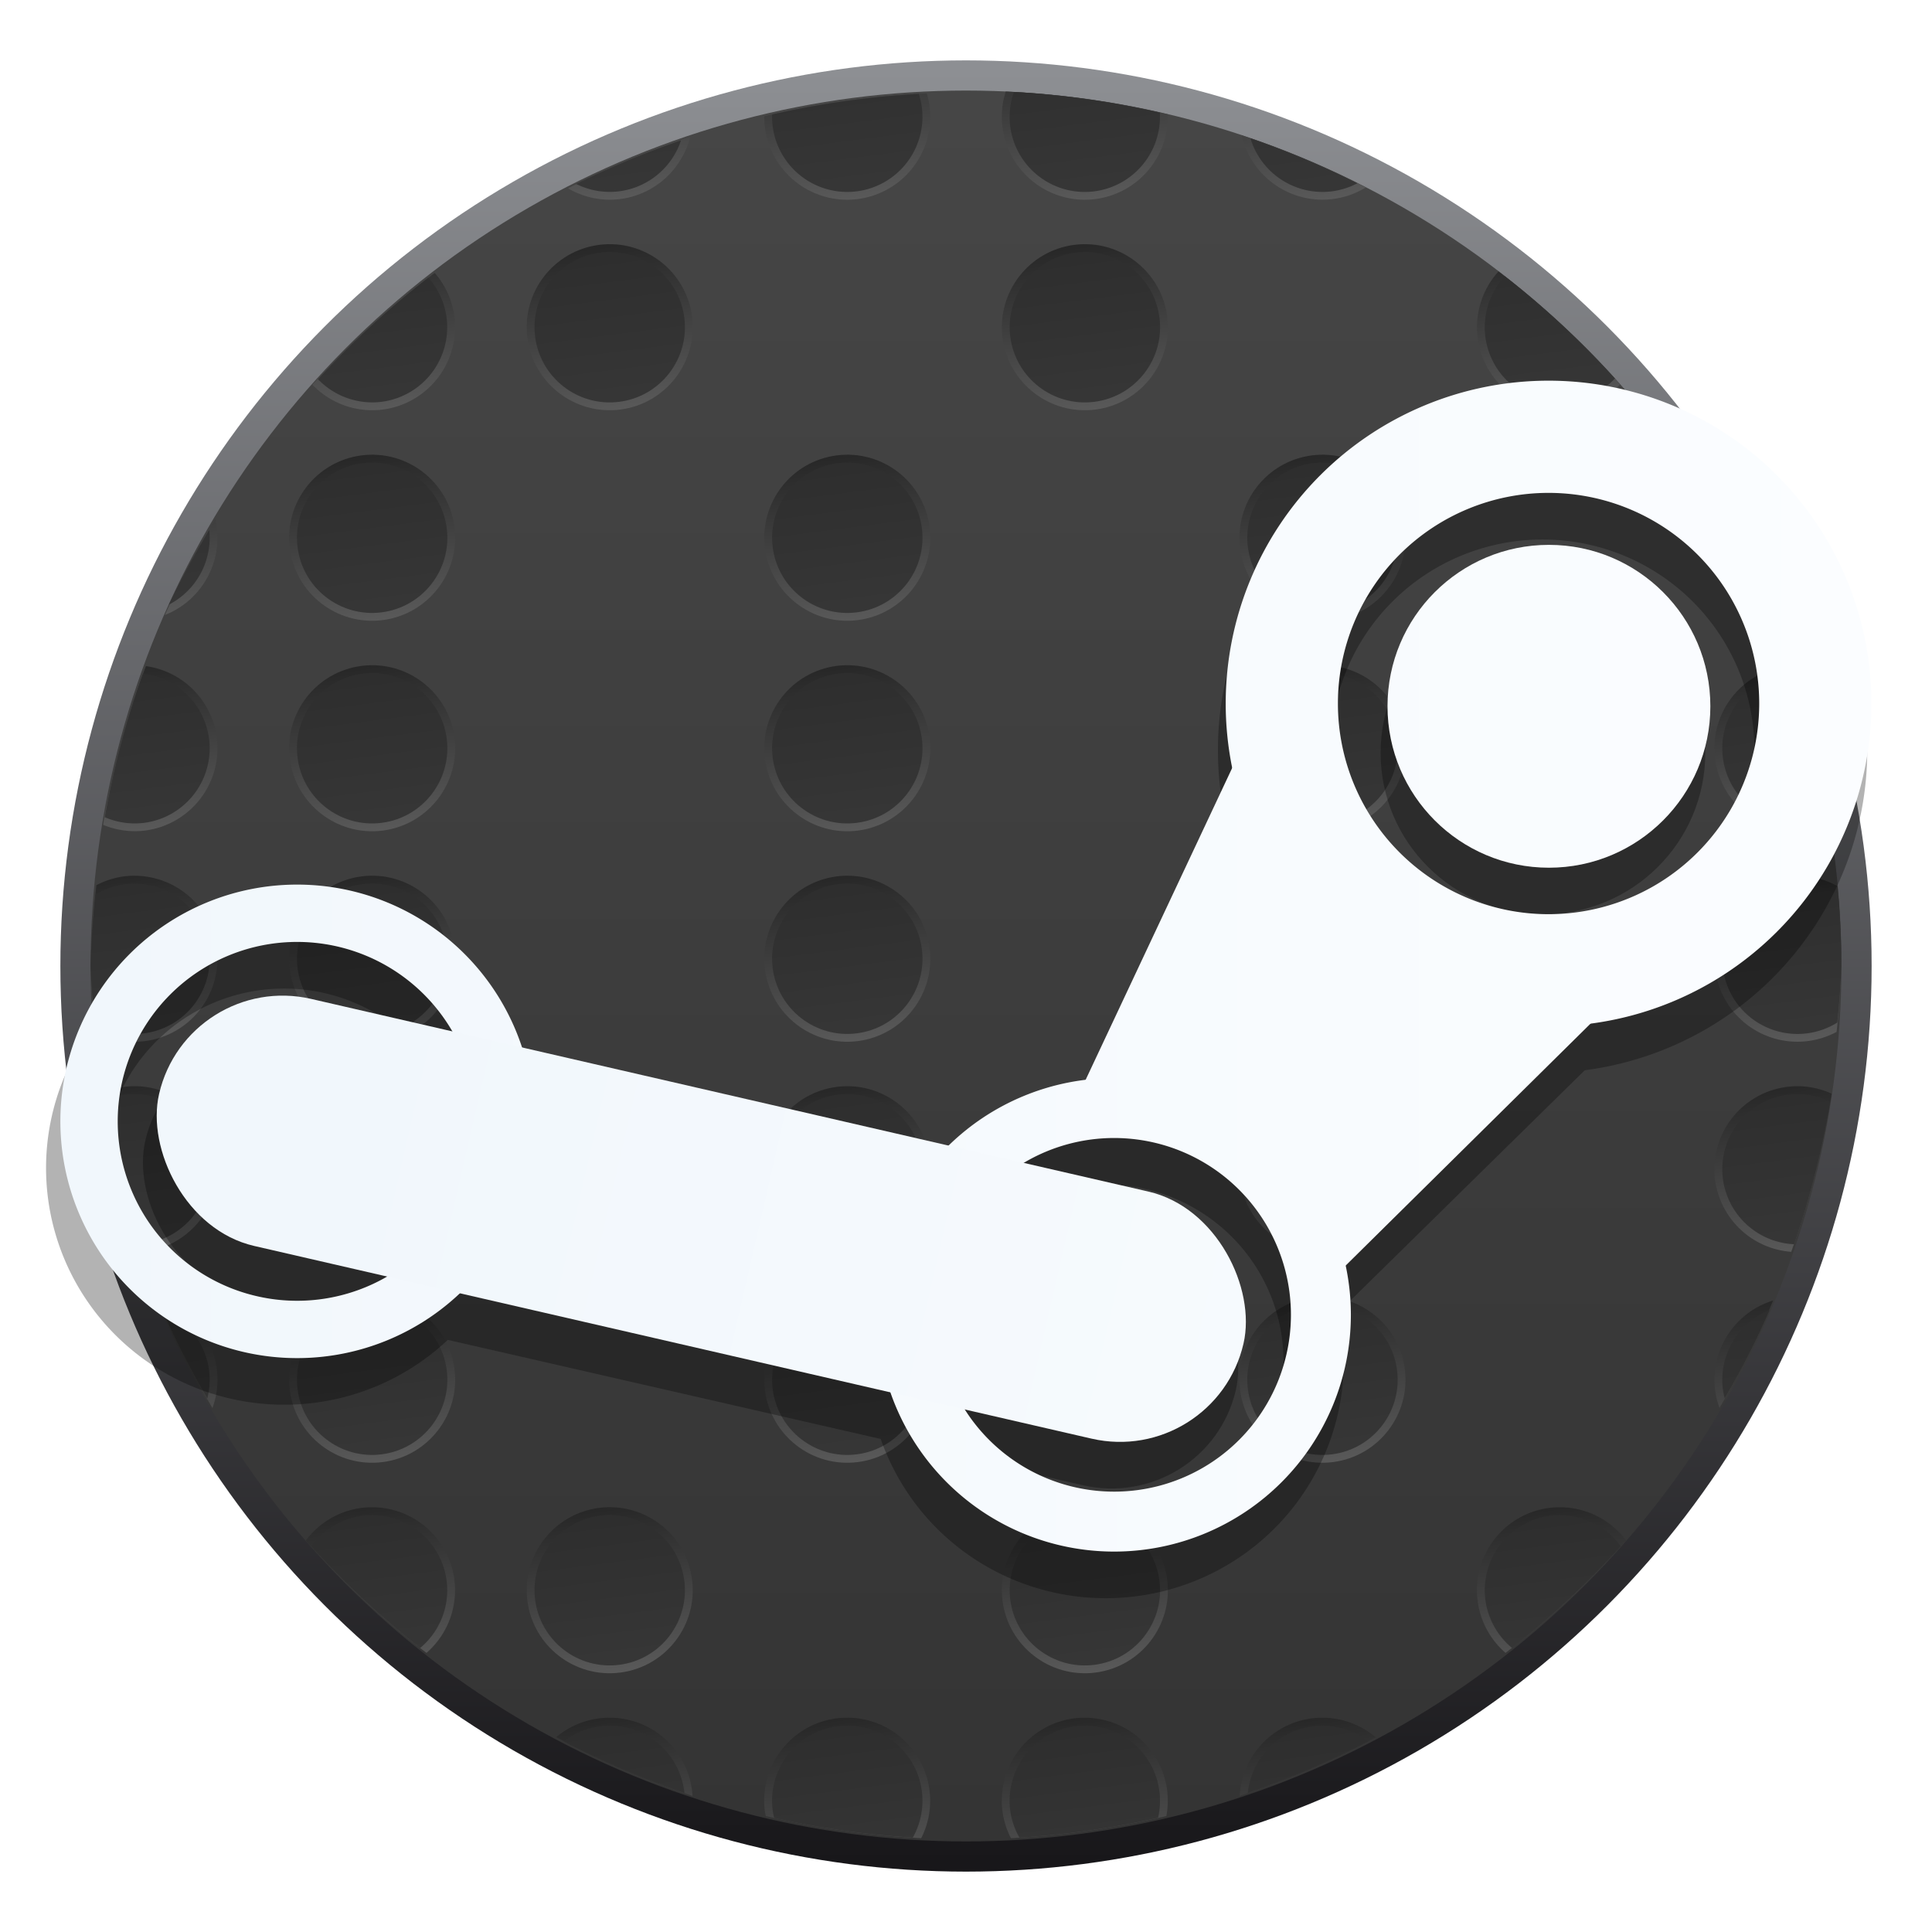 <?xml version="1.0" encoding="UTF-8"?>
<svg width="64" height="64" version="1.1" xmlns="http://www.w3.org/2000/svg" xmlns:cc="http://creativecommons.org/ns#" xmlns:dc="http://purl.org/dc/elements/1.1/" xmlns:rdf="http://www.w3.org/1999/02/22-rdf-syntax-ns#" xmlns:xlink="http://www.w3.org/1999/xlink">
 <defs>
  <linearGradient id="linearGradient78248">
   <stop stop-color="#2e2e2e" offset="0"/>
   <stop stop-color="#363636" offset="1"/>
  </linearGradient>
  <linearGradient id="linearGradient68458">
   <stop stop-color="#272727" offset="0"/>
   <stop stop-color="#595959" offset="1"/>
  </linearGradient>
  <linearGradient id="linearGradient57848" x1="-5.871" x2="78.271" y1="-60.021" y2="-60.021" gradientUnits="userSpaceOnUse">
   <stop stop-color="#f1f7fc" offset="0"/>
   <stop stop-color="#fbfdff" offset="1"/>
  </linearGradient>
  <filter id="filter68326" x="-.022" y="-.034" width="1.044" height="1.069" color-interpolation-filters="sRGB">
   <feGaussianBlur stdDeviation="0.779"/>
  </filter>
  <linearGradient id="linearGradient1293" x1="-29.839" x2="-29.839" y1="2.317" y2="61.708" gradientTransform="translate(-7.406)" gradientUnits="userSpaceOnUse">
   <stop stop-color="#8d8f93" offset="0"/>
   <stop stop-color="#18171a" offset="1"/>
  </linearGradient>
  <linearGradient id="linearGradient11583" x1="-29.839" x2="-29.839" y1="2.317" y2="61.708" gradientTransform="matrix(.967 0 0 .967 -8.395 1.067)" gradientUnits="userSpaceOnUse">
   <stop stop-color="#464646" offset="0"/>
   <stop stop-color="#343434" offset="1"/>
  </linearGradient>
  <linearGradient id="linearGradient24975" x1="29.907" x2="29.907" y1="-90.767" y2="-85.565" gradientTransform="matrix(1.055 -.135 .135 1.055 -84.235 128.76)" gradientUnits="userSpaceOnUse" xlink:href="#linearGradient68458"/>
  <linearGradient id="linearGradient24977" x1="29.868" x2="29.868" y1="-90.371" y2="-86.011" gradientTransform="matrix(1.055 -.135 .135 1.055 -84.235 128.76)" gradientUnits="userSpaceOnUse" xlink:href="#linearGradient78248"/>
  <linearGradient id="linearGradient25377" x1="29.907" x2="29.907" y1="-90.767" y2="-85.565" gradientTransform="matrix(1.063 0 0 1.063 -156.43 90.439)" gradientUnits="userSpaceOnUse" xlink:href="#linearGradient68458"/>
  <linearGradient id="linearGradient25379" x1="29.868" x2="29.868" y1="-90.371" y2="-86.011" gradientTransform="matrix(1.063 0 0 1.063 -156.43 90.439)" gradientUnits="userSpaceOnUse" xlink:href="#linearGradient78248"/>
  <linearGradient id="linearGradient25437" x1="29.907" x2="29.907" y1="-90.767" y2="-85.565" gradientTransform="matrix(1.055 -.135 .135 1.055 -29.144 128.76)" gradientUnits="userSpaceOnUse" xlink:href="#linearGradient68458"/>
  <linearGradient id="linearGradient25439" x1="29.868" x2="29.868" y1="-90.371" y2="-86.011" gradientTransform="matrix(1.055 -.135 .135 1.055 -29.144 128.76)" gradientUnits="userSpaceOnUse" xlink:href="#linearGradient78248"/>
  <linearGradient id="linearGradient25517" x1="29.907" x2="29.907" y1="-90.767" y2="-85.565" gradientTransform="matrix(1.055 -.135 .135 1.055 -84.235 121.79)" gradientUnits="userSpaceOnUse" xlink:href="#linearGradient68458"/>
  <linearGradient id="linearGradient25519" x1="29.868" x2="29.868" y1="-90.371" y2="-86.011" gradientTransform="matrix(1.055 -.135 .135 1.055 -84.235 121.79)" gradientUnits="userSpaceOnUse" xlink:href="#linearGradient78248"/>
  <linearGradient id="linearGradient25545" x1="29.907" x2="29.907" y1="-90.767" y2="-85.565" gradientTransform="matrix(1.055 -.135 .135 1.055 -29.144 121.79)" gradientUnits="userSpaceOnUse" xlink:href="#linearGradient68458"/>
  <linearGradient id="linearGradient25547" x1="29.868" x2="29.868" y1="-90.371" y2="-86.011" gradientTransform="matrix(1.055 -.135 .135 1.055 -29.144 121.79)" gradientUnits="userSpaceOnUse" xlink:href="#linearGradient78248"/>
  <linearGradient id="linearGradient25599" x1="29.907" x2="29.907" y1="-90.767" y2="-85.565" gradientTransform="matrix(1.055 -.135 .135 1.055 -84.235 114.81)" gradientUnits="userSpaceOnUse" xlink:href="#linearGradient68458"/>
  <linearGradient id="linearGradient25601" x1="29.868" x2="29.868" y1="-90.371" y2="-86.011" gradientTransform="matrix(1.055 -.135 .135 1.055 -84.235 114.81)" gradientUnits="userSpaceOnUse" xlink:href="#linearGradient78248"/>
  <linearGradient id="linearGradient25627" x1="29.907" x2="29.907" y1="-90.767" y2="-85.565" gradientTransform="matrix(1.055 -.135 .135 1.055 -29.144 114.81)" gradientUnits="userSpaceOnUse" xlink:href="#linearGradient68458"/>
  <linearGradient id="linearGradient25629" x1="29.868" x2="29.868" y1="-90.371" y2="-86.011" gradientTransform="matrix(1.055 -.135 .135 1.055 -29.144 114.81)" gradientUnits="userSpaceOnUse" xlink:href="#linearGradient78248"/>
  <linearGradient id="linearGradient25685" x1="29.907" x2="29.907" y1="-90.767" y2="-85.565" gradientTransform="matrix(1.055 -.135 .135 1.055 -76.365 107.84)" gradientUnits="userSpaceOnUse" xlink:href="#linearGradient68458"/>
  <linearGradient id="linearGradient25687" x1="29.868" x2="29.868" y1="-90.371" y2="-86.011" gradientTransform="matrix(1.055 -.135 .135 1.055 -76.365 107.84)" gradientUnits="userSpaceOnUse" xlink:href="#linearGradient78248"/>
  <linearGradient id="linearGradient25705" x1="29.907" x2="29.907" y1="-90.767" y2="-85.565" gradientTransform="matrix(1.055 -.135 .135 1.055 -37.014 107.84)" gradientUnits="userSpaceOnUse" xlink:href="#linearGradient68458"/>
  <linearGradient id="linearGradient25707" x1="29.868" x2="29.868" y1="-90.371" y2="-86.011" gradientTransform="matrix(1.055 -.135 .135 1.055 -37.014 107.84)" gradientUnits="userSpaceOnUse" xlink:href="#linearGradient78248"/>
  <linearGradient id="linearGradient25771" x1="29.907" x2="29.907" y1="-90.767" y2="-85.565" gradientTransform="matrix(1.055 -.135 .135 1.055 -68.495 100.87)" gradientUnits="userSpaceOnUse" xlink:href="#linearGradient68458"/>
  <linearGradient id="linearGradient25773" x1="29.868" x2="29.868" y1="-90.371" y2="-86.011" gradientTransform="matrix(1.055 -.135 .135 1.055 -68.495 100.87)" gradientUnits="userSpaceOnUse" xlink:href="#linearGradient78248"/>
  <linearGradient id="linearGradient25775" x1="29.907" x2="29.907" y1="-90.767" y2="-85.565" gradientTransform="matrix(1.055 -.135 .135 1.055 -60.625 100.87)" gradientUnits="userSpaceOnUse" xlink:href="#linearGradient68458"/>
  <linearGradient id="linearGradient25777" x1="29.868" x2="29.868" y1="-90.371" y2="-86.011" gradientTransform="matrix(1.055 -.135 .135 1.055 -60.625 100.87)" gradientUnits="userSpaceOnUse" xlink:href="#linearGradient78248"/>
  <linearGradient id="linearGradient25779" x1="29.907" x2="29.907" y1="-90.767" y2="-85.565" gradientTransform="matrix(1.055 -.135 .135 1.055 -52.754 100.87)" gradientUnits="userSpaceOnUse" xlink:href="#linearGradient68458"/>
  <linearGradient id="linearGradient25781" x1="29.868" x2="29.868" y1="-90.371" y2="-86.011" gradientTransform="matrix(1.055 -.135 .135 1.055 -52.754 100.87)" gradientUnits="userSpaceOnUse" xlink:href="#linearGradient78248"/>
  <linearGradient id="linearGradient25783" x1="29.907" x2="29.907" y1="-90.767" y2="-85.565" gradientTransform="matrix(1.055 -.135 .135 1.055 -44.884 100.87)" gradientUnits="userSpaceOnUse" xlink:href="#linearGradient68458"/>
  <linearGradient id="linearGradient25785" x1="29.868" x2="29.868" y1="-90.371" y2="-86.011" gradientTransform="matrix(1.055 -.135 .135 1.055 -44.884 100.87)" gradientUnits="userSpaceOnUse" xlink:href="#linearGradient78248"/>
  <linearGradient id="linearGradient25845" x1="29.907" x2="29.907" y1="-90.767" y2="-85.565" gradientTransform="matrix(1.055 -.135 .135 1.055 -84.235 135.73)" gradientUnits="userSpaceOnUse" xlink:href="#linearGradient68458"/>
  <linearGradient id="linearGradient25847" x1="29.868" x2="29.868" y1="-90.371" y2="-86.011" gradientTransform="matrix(1.055 -.135 .135 1.055 -84.235 135.73)" gradientUnits="userSpaceOnUse" xlink:href="#linearGradient78248"/>
  <linearGradient id="linearGradient25873" x1="29.907" x2="29.907" y1="-90.767" y2="-85.565" gradientTransform="matrix(1.055 -.135 .135 1.055 -29.144 135.73)" gradientUnits="userSpaceOnUse" xlink:href="#linearGradient68458"/>
  <linearGradient id="linearGradient25875" x1="29.868" x2="29.868" y1="-90.371" y2="-86.011" gradientTransform="matrix(1.055 -.135 .135 1.055 -29.144 135.73)" gradientUnits="userSpaceOnUse" xlink:href="#linearGradient78248"/>
  <linearGradient id="linearGradient25927" x1="29.907" x2="29.907" y1="-90.767" y2="-85.565" gradientTransform="matrix(1.055 -.135 .135 1.055 -84.235 142.71)" gradientUnits="userSpaceOnUse" xlink:href="#linearGradient68458"/>
  <linearGradient id="linearGradient25929" x1="29.868" x2="29.868" y1="-90.371" y2="-86.011" gradientTransform="matrix(1.055 -.135 .135 1.055 -84.235 142.71)" gradientUnits="userSpaceOnUse" xlink:href="#linearGradient78248"/>
  <linearGradient id="linearGradient25955" x1="29.907" x2="29.907" y1="-90.767" y2="-85.565" gradientTransform="matrix(1.055 -.135 .135 1.055 -29.144 142.71)" gradientUnits="userSpaceOnUse" xlink:href="#linearGradient68458"/>
  <linearGradient id="linearGradient25957" x1="29.868" x2="29.868" y1="-90.371" y2="-86.011" gradientTransform="matrix(1.055 -.135 .135 1.055 -29.144 142.71)" gradientUnits="userSpaceOnUse" xlink:href="#linearGradient78248"/>
  <linearGradient id="linearGradient26013" x1="29.907" x2="29.907" y1="-90.767" y2="-85.565" gradientTransform="matrix(1.055 -.135 .135 1.055 -76.365 149.68)" gradientUnits="userSpaceOnUse" xlink:href="#linearGradient68458"/>
  <linearGradient id="linearGradient26015" x1="29.868" x2="29.868" y1="-90.371" y2="-86.011" gradientTransform="matrix(1.055 -.135 .135 1.055 -76.365 149.68)" gradientUnits="userSpaceOnUse" xlink:href="#linearGradient78248"/>
  <linearGradient id="linearGradient26033" x1="29.907" x2="29.907" y1="-90.767" y2="-85.565" gradientTransform="matrix(1.055 -.135 .135 1.055 -37.014 149.68)" gradientUnits="userSpaceOnUse" xlink:href="#linearGradient68458"/>
  <linearGradient id="linearGradient26035" x1="29.868" x2="29.868" y1="-90.371" y2="-86.011" gradientTransform="matrix(1.055 -.135 .135 1.055 -37.014 149.68)" gradientUnits="userSpaceOnUse" xlink:href="#linearGradient78248"/>
  <linearGradient id="linearGradient26099" x1="29.907" x2="29.907" y1="-90.767" y2="-85.565" gradientTransform="matrix(1.055 -.135 .135 1.055 -68.495 156.65)" gradientUnits="userSpaceOnUse" xlink:href="#linearGradient68458"/>
  <linearGradient id="linearGradient26101" x1="29.868" x2="29.868" y1="-90.371" y2="-86.011" gradientTransform="matrix(1.055 -.135 .135 1.055 -68.495 156.65)" gradientUnits="userSpaceOnUse" xlink:href="#linearGradient78248"/>
  <linearGradient id="linearGradient26103" x1="29.907" x2="29.907" y1="-90.767" y2="-85.565" gradientTransform="matrix(1.055 -.135 .135 1.055 -60.625 156.65)" gradientUnits="userSpaceOnUse" xlink:href="#linearGradient68458"/>
  <linearGradient id="linearGradient26105" x1="29.868" x2="29.868" y1="-90.371" y2="-86.011" gradientTransform="matrix(1.055 -.135 .135 1.055 -60.625 156.65)" gradientUnits="userSpaceOnUse" xlink:href="#linearGradient78248"/>
  <linearGradient id="linearGradient26107" x1="29.907" x2="29.907" y1="-90.767" y2="-85.565" gradientTransform="matrix(1.055 -.135 .135 1.055 -52.754 156.65)" gradientUnits="userSpaceOnUse" xlink:href="#linearGradient68458"/>
  <linearGradient id="linearGradient26109" x1="29.868" x2="29.868" y1="-90.371" y2="-86.011" gradientTransform="matrix(1.055 -.135 .135 1.055 -52.754 156.65)" gradientUnits="userSpaceOnUse" xlink:href="#linearGradient78248"/>
  <linearGradient id="linearGradient26111" x1="29.907" x2="29.907" y1="-90.767" y2="-85.565" gradientTransform="matrix(1.055 -.135 .135 1.055 -44.884 156.65)" gradientUnits="userSpaceOnUse" xlink:href="#linearGradient68458"/>
  <linearGradient id="linearGradient26113" x1="29.868" x2="29.868" y1="-90.371" y2="-86.011" gradientTransform="matrix(1.055 -.135 .135 1.055 -44.884 156.65)" gradientUnits="userSpaceOnUse" xlink:href="#linearGradient78248"/>
 </defs>
 <g transform="translate(69.066)" fill-rule="evenodd">
  <circle cx="-37.066" cy="32" r="30" fill="url(#linearGradient1293)" stroke-linecap="round" stroke-linejoin="round" stroke-width="3.434" style="paint-order:stroke fill markers"/>
  <circle cx="-37.066" cy="32" r="29" fill="url(#linearGradient11583)" stroke-linecap="round" stroke-linejoin="round" stroke-width="3.32" style="paint-order:stroke fill markers"/>
  <g transform="translate(-.893 .764)">
   <g transform="translate(60.297 18.381)">
    <path transform="translate(-59.404 -19.145)" d="m-64.57 29.01a2.75 2.75 0 0 0-0.391 0.021 2.75 2.75 0 0 0-0.912 0.293 29 29 0 0 0-0.193 2.676 29 29 0 0 0 0.156 2.178 2.75 2.75 0 0 0 1.648 0.309 2.75 2.75 0 0 0 2.377-3.076 2.75 2.75 0 0 0-2.686-2.4z" fill="url(#linearGradient24975)" style="paint-order:stroke fill markers"/>
    <path transform="translate(-59.404 -19.145)" d="m-64.574 29.27a2.491 2.491 0 0 0-0.354 0.02 2.491 2.491 0 0 0-0.969 0.34 29 29 0 0 0-0.17 2.371 29 29 0 0 0 0.135 1.867 2.491 2.491 0 0 0 1.637 0.363 2.491 2.491 0 0 0 2.154-2.787 2.491 2.491 0 0 0-2.434-2.174z" fill="url(#linearGradient24977)" style="paint-order:stroke fill markers"/>
   </g>
   <g transform="translate(68.168 18.381)">
    <circle transform="rotate(-7.314)" cx="-124.61" cy="-3.276" r="2.75" fill="url(#linearGradient25377)" style="paint-order:stroke fill markers"/>
    <circle transform="rotate(-7.314)" cx="-124.61" cy="-3.276" r="2.491" fill="url(#linearGradient25379)" style="paint-order:stroke fill markers"/>
   </g>
   <g transform="translate(76.038 18.381)">
    <circle transform="rotate(-7.314)" cx="-124.61" cy="-3.276" r="2.75" fill="url(#linearGradient25377)" style="paint-order:stroke fill markers"/>
    <circle transform="rotate(-7.314)" cx="-124.61" cy="-3.276" r="2.491" fill="url(#linearGradient25379)" style="paint-order:stroke fill markers"/>
   </g>
   <g transform="translate(83.908 18.381)">
    <circle transform="rotate(-7.314)" cx="-124.61" cy="-3.276" r="2.75" fill="url(#linearGradient25377)" style="paint-order:stroke fill markers"/>
    <circle transform="rotate(-7.314)" cx="-124.61" cy="-3.276" r="2.491" fill="url(#linearGradient25379)" style="paint-order:stroke fill markers"/>
   </g>
   <g transform="translate(91.778 18.381)">
    <circle transform="rotate(-7.314)" cx="-124.61" cy="-3.276" r="2.75" fill="url(#linearGradient25377)" style="paint-order:stroke fill markers"/>
    <circle transform="rotate(-7.314)" cx="-124.61" cy="-3.276" r="2.491" fill="url(#linearGradient25379)" style="paint-order:stroke fill markers"/>
   </g>
   <g transform="translate(99.649 18.381)">
    <circle transform="rotate(-7.314)" cx="-124.61" cy="-3.276" r="2.75" fill="url(#linearGradient25377)" style="paint-order:stroke fill markers"/>
    <circle transform="rotate(-7.314)" cx="-124.61" cy="-3.276" r="2.491" fill="url(#linearGradient25379)" style="paint-order:stroke fill markers"/>
   </g>
   <g transform="translate(107.52 18.381)">
    <circle transform="rotate(-7.314)" cx="-124.61" cy="-3.276" r="2.75" fill="url(#linearGradient25377)" style="paint-order:stroke fill markers"/>
    <circle transform="rotate(-7.314)" cx="-124.61" cy="-3.276" r="2.491" fill="url(#linearGradient25379)" style="paint-order:stroke fill markers"/>
   </g>
   <g transform="translate(115.39 18.381)">
    <path transform="translate(-114.5 -19.145)" d="m-9.479 29.01a2.75 2.75 0 0 0-0.391 0.021 2.75 2.75 0 0 0-2.379 3.078 2.75 2.75 0 0 0 3.078 2.377 2.75 2.75 0 0 0 0.947-0.303 29 29 0 0 0 0.156-2.184 29 29 0 0 0-0.123-2.641 2.75 2.75 0 0 0-1.289-0.35z" fill="url(#linearGradient25437)" style="paint-order:stroke fill markers"/>
    <path transform="translate(-114.5 -19.145)" d="m-9.482 29.27a2.491 2.491 0 0 0-0.355 0.02 2.491 2.491 0 0 0-2.152 2.787 2.491 2.491 0 0 0 2.787 2.154 2.491 2.491 0 0 0 1.004-0.359 29 29 0 0 0 0.133-1.871 29 29 0 0 0-0.102-2.33 2.491 2.491 0 0 0-1.315-0.4z" fill="url(#linearGradient25439)" style="paint-order:stroke fill markers"/>
   </g>
  </g>
  <g transform="translate(-.893 -6.209)">
   <g transform="translate(60.297 18.381)">
    <path transform="translate(-59.404 -12.172)" d="m-64.232 22.066a29 29 0 0 0-1.418 5.258 2.75 2.75 0 0 0 1.389 0.189 2.75 2.75 0 0 0 2.377-3.078 2.75 2.75 0 0 0-2.348-2.369z" fill="url(#linearGradient25517)" style="paint-order:stroke fill markers"/>
    <path transform="translate(-59.404 -12.172)" d="m-64.326 22.316a29 29 0 0 0-1.27 4.754 2.491 2.491 0 0 0 1.301 0.188 2.491 2.491 0 0 0 2.154-2.789 2.491 2.491 0 0 0-2.186-2.152z" fill="url(#linearGradient25519)" style="paint-order:stroke fill markers"/>
   </g>
   <g transform="translate(68.168 18.381)">
    <circle transform="rotate(-7.314)" cx="-124.61" cy="-3.276" r="2.75" fill="url(#linearGradient25377)" style="paint-order:stroke fill markers"/>
    <circle transform="rotate(-7.314)" cx="-124.61" cy="-3.276" r="2.491" fill="url(#linearGradient25379)" style="paint-order:stroke fill markers"/>
   </g>
   <g transform="translate(76.038 18.381)">
    <circle transform="rotate(-7.314)" cx="-124.61" cy="-3.276" r="2.75" fill="url(#linearGradient25377)" style="paint-order:stroke fill markers"/>
    <circle transform="rotate(-7.314)" cx="-124.61" cy="-3.276" r="2.491" fill="url(#linearGradient25379)" style="paint-order:stroke fill markers"/>
   </g>
   <g transform="translate(83.908 18.381)">
    <circle transform="rotate(-7.314)" cx="-124.61" cy="-3.276" r="2.75" fill="url(#linearGradient25377)" style="paint-order:stroke fill markers"/>
    <circle transform="rotate(-7.314)" cx="-124.61" cy="-3.276" r="2.491" fill="url(#linearGradient25379)" style="paint-order:stroke fill markers"/>
   </g>
   <g transform="translate(91.778 18.381)">
    <circle transform="rotate(-7.314)" cx="-124.61" cy="-3.276" r="2.75" fill="url(#linearGradient25377)" style="paint-order:stroke fill markers"/>
    <circle transform="rotate(-7.314)" cx="-124.61" cy="-3.276" r="2.491" fill="url(#linearGradient25379)" style="paint-order:stroke fill markers"/>
   </g>
   <g transform="translate(99.649 18.381)">
    <circle transform="rotate(-7.314)" cx="-124.61" cy="-3.276" r="2.75" fill="url(#linearGradient25377)" style="paint-order:stroke fill markers"/>
    <circle transform="rotate(-7.314)" cx="-124.61" cy="-3.276" r="2.491" fill="url(#linearGradient25379)" style="paint-order:stroke fill markers"/>
   </g>
   <g transform="translate(107.52 18.381)">
    <circle transform="rotate(-7.314)" cx="-124.61" cy="-3.276" r="2.75" fill="url(#linearGradient25377)" style="paint-order:stroke fill markers"/>
    <circle transform="rotate(-7.314)" cx="-124.61" cy="-3.276" r="2.491" fill="url(#linearGradient25379)" style="paint-order:stroke fill markers"/>
   </g>
   <g transform="translate(115.39 18.381)">
    <path transform="translate(-114.5 -12.172)" d="m-9.828 22.057a2.75 2.75 0 0 0-0.041 2e-3 2.75 2.75 0 0 0-2.379 3.078 2.75 2.75 0 0 0 3.078 2.377 2.75 2.75 0 0 0 0.717-0.193 29 29 0 0 0-1.375-5.264z" fill="url(#linearGradient25545)" style="paint-order:stroke fill markers"/>
    <path transform="translate(-114.5 -12.172)" d="m-9.734 22.311a2.491 2.491 0 0 0-0.104 0.006 2.491 2.491 0 0 0-2.152 2.787 2.491 2.491 0 0 0 2.787 2.154 2.491 2.491 0 0 0 0.705-0.199 29 29 0 0 0-1.236-4.748z" fill="url(#linearGradient25547)" style="paint-order:stroke fill markers"/>
   </g>
  </g>
  <g transform="translate(-.893 -13.182)">
   <g transform="translate(60.297 18.381)">
    <path transform="translate(-59.404 -5.198)" d="m-61.938 17.193a29 29 0 0 0-1.664 3.178 2.75 2.75 0 0 0 1.717-2.908 2.75 2.75 0 0 0-0.053-0.27z" fill="url(#linearGradient25599)" style="paint-order:stroke fill markers"/>
    <path transform="translate(-59.404 -5.198)" d="m-62.135 17.553a29 29 0 0 0-1.34 2.477 2.491 2.491 0 0 0 1.34-2.477z" fill="url(#linearGradient25601)" style="paint-order:stroke fill markers"/>
   </g>
   <g transform="translate(68.168 18.381)">
    <circle transform="rotate(-7.314)" cx="-124.61" cy="-3.276" r="2.75" fill="url(#linearGradient25377)" style="paint-order:stroke fill markers"/>
    <circle transform="rotate(-7.314)" cx="-124.61" cy="-3.276" r="2.491" fill="url(#linearGradient25379)" style="paint-order:stroke fill markers"/>
   </g>
   <g transform="translate(76.038 18.381)">
    <circle transform="rotate(-7.314)" cx="-124.61" cy="-3.276" r="2.75" fill="url(#linearGradient25377)" style="paint-order:stroke fill markers"/>
    <circle transform="rotate(-7.314)" cx="-124.61" cy="-3.276" r="2.491" fill="url(#linearGradient25379)" style="paint-order:stroke fill markers"/>
   </g>
   <g transform="translate(83.908 18.381)">
    <circle transform="rotate(-7.314)" cx="-124.61" cy="-3.276" r="2.75" fill="url(#linearGradient25377)" style="paint-order:stroke fill markers"/>
    <circle transform="rotate(-7.314)" cx="-124.61" cy="-3.276" r="2.491" fill="url(#linearGradient25379)" style="paint-order:stroke fill markers"/>
   </g>
   <g transform="translate(91.778 18.381)">
    <circle transform="rotate(-7.314)" cx="-124.61" cy="-3.276" r="2.75" fill="url(#linearGradient25377)" style="paint-order:stroke fill markers"/>
    <circle transform="rotate(-7.314)" cx="-124.61" cy="-3.276" r="2.491" fill="url(#linearGradient25379)" style="paint-order:stroke fill markers"/>
   </g>
   <g transform="translate(99.649 18.381)">
    <circle transform="rotate(-7.314)" cx="-124.61" cy="-3.276" r="2.75" fill="url(#linearGradient25377)" style="paint-order:stroke fill markers"/>
    <circle transform="rotate(-7.314)" cx="-124.61" cy="-3.276" r="2.491" fill="url(#linearGradient25379)" style="paint-order:stroke fill markers"/>
   </g>
   <g transform="translate(107.52 18.381)">
    <circle transform="rotate(-7.314)" cx="-124.61" cy="-3.276" r="2.75" fill="url(#linearGradient25377)" style="paint-order:stroke fill markers"/>
    <circle transform="rotate(-7.314)" cx="-124.61" cy="-3.276" r="2.491" fill="url(#linearGradient25379)" style="paint-order:stroke fill markers"/>
   </g>
   <g transform="translate(115.39 18.381)">
    <path transform="translate(-114.5 -5.198)" d="m-12.176 17.121a2.75 2.75 0 0 0-0.072 1.043 2.75 2.75 0 0 0 1.74 2.207 29 29 0 0 0-1.668-3.25z" fill="url(#linearGradient25627)" style="paint-order:stroke fill markers"/>
    <path transform="translate(-114.5 -5.198)" d="m-11.984 17.459a2.491 2.491 0 0 0-0.006 0.672 2.491 2.491 0 0 0 1.326 1.889 29 29 0 0 0-1.32-2.561z" fill="url(#linearGradient25629)" style="paint-order:stroke fill markers"/>
   </g>
  </g>
  <g transform="translate(67.274 -1.775)">
   <path transform="translate(-67.274 1.775)" d="m-54.664 9.041a29 29 0 0 0-4.053 3.703 2.75 2.75 0 0 0 2.326 0.824 2.75 2.75 0 0 0 2.377-3.078 2.75 2.75 0 0 0-0.65-1.449z" fill="url(#linearGradient25685)" style="paint-order:stroke fill markers"/>
   <path transform="translate(-67.274 1.775)" d="m-54.873 9.197a29 29 0 0 0-3.66 3.363 2.491 2.491 0 0 0 2.109 0.75 2.491 2.491 0 0 0 2.152-2.787 2.491 2.491 0 0 0-0.602-1.326z" fill="url(#linearGradient25687)" style="paint-order:stroke fill markers"/>
  </g>
  <g transform="translate(75.145 -1.775)">
   <circle transform="rotate(-7.314)" cx="-124.61" cy="-3.276" r="2.75" fill="url(#linearGradient25377)" style="paint-order:stroke fill markers"/>
   <circle transform="rotate(-7.314)" cx="-124.61" cy="-3.276" r="2.491" fill="url(#linearGradient25379)" style="paint-order:stroke fill markers"/>
  </g>
  <g transform="translate(83.015 -1.775)">
   <circle transform="rotate(-7.314)" cx="-124.61" cy="-3.276" r="2.75" fill="url(#linearGradient25377)" style="paint-order:stroke fill markers"/>
   <circle transform="rotate(-7.314)" cx="-124.61" cy="-3.276" r="2.491" fill="url(#linearGradient25379)" style="paint-order:stroke fill markers"/>
  </g>
  <g transform="translate(90.885 -1.775)">
   <circle transform="rotate(-7.314)" cx="-124.61" cy="-3.276" r="2.75" fill="url(#linearGradient25377)" style="paint-order:stroke fill markers"/>
   <circle transform="rotate(-7.314)" cx="-124.61" cy="-3.276" r="2.491" fill="url(#linearGradient25379)" style="paint-order:stroke fill markers"/>
  </g>
  <g transform="translate(98.755 -1.775)">
   <circle transform="rotate(-7.314)" cx="-124.61" cy="-3.276" r="2.75" fill="url(#linearGradient25377)" style="paint-order:stroke fill markers"/>
   <circle transform="rotate(-7.314)" cx="-124.61" cy="-3.276" r="2.491" fill="url(#linearGradient25379)" style="paint-order:stroke fill markers"/>
  </g>
  <g transform="translate(106.63 -1.775)">
   <path transform="translate(-106.63 1.775)" d="m-19.426 8.992a2.75 2.75 0 0 0-0.691 2.197 2.75 2.75 0 0 0 3.078 2.379 2.75 2.75 0 0 0 1.643-0.834 29 29 0 0 0-4.029-3.742z" fill="url(#linearGradient25705)" style="paint-order:stroke fill markers"/>
   <path transform="translate(-106.63 1.775)" d="m-19.219 9.152a2.491 2.491 0 0 0-0.643 2.004 2.491 2.491 0 0 0 2.789 2.154 2.491 2.491 0 0 0 1.504-0.773 29 29 0 0 0-3.65-3.385z" fill="url(#linearGradient25707)" style="paint-order:stroke fill markers"/>
  </g>
  <path d="m-46.205 4.535a29 29 0 0 0-4.043 1.705 2.75 2.75 0 0 0 1.727 0.354 2.75 2.75 0 0 0 2.316-2.059z" fill="url(#linearGradient25771)" style="paint-order:stroke fill markers"/>
  <path d="m-46.506 4.648a29 29 0 0 0-3.475 1.445 2.491 2.491 0 0 0 1.426 0.244 2.491 2.491 0 0 0 2.049-1.69z" fill="url(#linearGradient25773)" style="paint-order:stroke fill markers"/>
  <g transform="translate(83.015 -8.748)">
   <path transform="translate(-83.015 8.748)" d="m-38.365 3.094a29 29 0 0 0-5.383 0.756 2.75 2.75 0 0 0 0.02 0.367 2.75 2.75 0 0 0 3.078 2.377 2.75 2.75 0 0 0 2.377-3.076 2.75 2.75 0 0 0-0.092-0.424z" fill="url(#linearGradient25775)" style="paint-order:stroke fill markers"/>
   <path transform="translate(-83.015 8.748)" d="m-38.631 3.111a29 29 0 0 0-4.857 0.684 2.491 2.491 0 0 0 0.018 0.389 2.491 2.491 0 0 0 2.787 2.154 2.491 2.491 0 0 0 2.154-2.789 2.491 2.491 0 0 0-0.102-0.438z" fill="url(#linearGradient25777)" style="paint-order:stroke fill markers"/>
  </g>
  <g transform="translate(90.885 -8.748)">
   <path transform="translate(-90.885 8.748)" d="m-35.75 3.033a2.75 2.75 0 0 0-0.107 1.184 2.75 2.75 0 0 0 3.076 2.377 2.75 2.75 0 0 0 2.4-2.807 29 29 0 0 0-5.369-0.754z" fill="url(#linearGradient25779)" style="paint-order:stroke fill markers"/>
   <path transform="translate(-90.885 8.748)" d="m-35.479 3.047a2.491 2.491 0 0 0-0.123 1.137 2.491 2.491 0 0 0 2.789 2.154 2.491 2.491 0 0 0 2.168-2.609 29 29 0 0 0-4.834-0.682z" fill="url(#linearGradient25781)" style="paint-order:stroke fill markers"/>
  </g>
  <g transform="translate(98.755 -8.748)">
   <path transform="translate(-98.755 8.748)" d="m-27.934 4.484a2.75 2.75 0 0 0 3.023 2.109 2.75 2.75 0 0 0 1.09-0.385 29 29 0 0 0-4.113-1.725z" fill="url(#linearGradient25783)" style="paint-order:stroke fill markers"/>
   <path transform="translate(-98.755 8.748)" d="m-27.643 4.58a2.491 2.491 0 0 0 2.699 1.758 2.491 2.491 0 0 0 0.844-0.268 29 29 0 0 0-3.543-1.49z" fill="url(#linearGradient25785)" style="paint-order:stroke fill markers"/>
  </g>
  <g transform="translate(-.893 7.737)">
   <g transform="translate(60.297 18.381)">
    <path transform="translate(-59.404 -26.118)" d="m-64.57 35.982a2.75 2.75 0 0 0-0.391 0.023 2.75 2.75 0 0 0-0.785 0.225 29 29 0 0 0 1.34 5.238 2.75 2.75 0 0 0 0.145-0.008 2.75 2.75 0 0 0 2.377-3.078 2.75 2.75 0 0 0-2.686-2.4z" fill="url(#linearGradient25845)" style="paint-order:stroke fill markers"/>
    <path transform="translate(-59.404 -26.118)" d="m-64.574 36.242a2.491 2.491 0 0 0-0.354 0.02 2.491 2.491 0 0 0-0.762 0.23 29 29 0 0 0 1.188 4.723 2.491 2.491 0 0 0 0.207-0.012 2.491 2.491 0 0 0 2.154-2.787 2.491 2.491 0 0 0-2.434-2.174z" fill="url(#linearGradient25847)" style="paint-order:stroke fill markers"/>
   </g>
   <g transform="translate(68.168 18.381)">
    <circle transform="rotate(-7.314)" cx="-124.61" cy="-3.276" r="2.75" fill="url(#linearGradient25377)" style="paint-order:stroke fill markers"/>
    <circle transform="rotate(-7.314)" cx="-124.61" cy="-3.276" r="2.491" fill="url(#linearGradient25379)" style="paint-order:stroke fill markers"/>
   </g>
   <g transform="translate(76.038 18.381)">
    <circle transform="rotate(-7.314)" cx="-124.61" cy="-3.276" r="2.75" fill="url(#linearGradient25377)" style="paint-order:stroke fill markers"/>
    <circle transform="rotate(-7.314)" cx="-124.61" cy="-3.276" r="2.491" fill="url(#linearGradient25379)" style="paint-order:stroke fill markers"/>
   </g>
   <g transform="translate(83.908 18.381)">
    <circle transform="rotate(-7.314)" cx="-124.61" cy="-3.276" r="2.75" fill="url(#linearGradient25377)" style="paint-order:stroke fill markers"/>
    <circle transform="rotate(-7.314)" cx="-124.61" cy="-3.276" r="2.491" fill="url(#linearGradient25379)" style="paint-order:stroke fill markers"/>
   </g>
   <g transform="translate(91.778 18.381)">
    <circle transform="rotate(-7.314)" cx="-124.61" cy="-3.276" r="2.75" fill="url(#linearGradient25377)" style="paint-order:stroke fill markers"/>
    <circle transform="rotate(-7.314)" cx="-124.61" cy="-3.276" r="2.491" fill="url(#linearGradient25379)" style="paint-order:stroke fill markers"/>
   </g>
   <g transform="translate(99.649 18.381)">
    <circle transform="rotate(-7.314)" cx="-124.61" cy="-3.276" r="2.75" fill="url(#linearGradient25377)" style="paint-order:stroke fill markers"/>
    <circle transform="rotate(-7.314)" cx="-124.61" cy="-3.276" r="2.491" fill="url(#linearGradient25379)" style="paint-order:stroke fill markers"/>
   </g>
   <g transform="translate(107.52 18.381)">
    <circle transform="rotate(-7.314)" cx="-124.61" cy="-3.276" r="2.75" fill="url(#linearGradient25377)" style="paint-order:stroke fill markers"/>
    <circle transform="rotate(-7.314)" cx="-124.61" cy="-3.276" r="2.491" fill="url(#linearGradient25379)" style="paint-order:stroke fill markers"/>
   </g>
   <g transform="translate(115.39 18.381)">
    <path transform="translate(-114.5 -26.118)" d="m-9.479 35.982a2.75 2.75 0 0 0-0.391 0.023 2.75 2.75 0 0 0-2.379 3.076 2.75 2.75 0 0 0 2.523 2.387 29 29 0 0 0 1.34-5.238 2.75 2.75 0 0 0-1.094-0.248z" fill="url(#linearGradient25873)" style="paint-order:stroke fill markers"/>
    <path transform="translate(-114.5 -26.118)" d="m-9.482 36.242a2.491 2.491 0 0 0-0.355 0.02 2.491 2.491 0 0 0-2.152 2.789 2.491 2.491 0 0 0 2.359 2.166 29 29 0 0 0 1.191-4.729 2.491 2.491 0 0 0-1.043-0.246z" fill="url(#linearGradient25875)" style="paint-order:stroke fill markers"/>
   </g>
  </g>
  <g transform="translate(-.893 14.71)">
   <g transform="translate(60.297 18.381)">
    <path transform="translate(-59.404 -33.091)" d="m-63.807 43.078a29 29 0 0 0 1.779 3.566 2.75 2.75 0 0 0 0.143-1.289 2.75 2.75 0 0 0-1.922-2.277z" fill="url(#linearGradient25927)" style="paint-order:stroke fill markers"/>
    <path transform="translate(-59.404 -33.091)" d="m-63.686 43.4a29 29 0 0 0 1.486 2.928 2.491 2.491 0 0 0 0.059-0.939 2.491 2.491 0 0 0-1.545-1.988z" fill="url(#linearGradient25929)" style="paint-order:stroke fill markers"/>
   </g>
   <g transform="translate(68.168 18.381)">
    <circle transform="rotate(-7.314)" cx="-124.61" cy="-3.276" r="2.75" fill="url(#linearGradient25377)" style="paint-order:stroke fill markers"/>
    <circle transform="rotate(-7.314)" cx="-124.61" cy="-3.276" r="2.491" fill="url(#linearGradient25379)" style="paint-order:stroke fill markers"/>
   </g>
   <g transform="translate(76.038 18.381)">
    <circle transform="rotate(-7.314)" cx="-124.61" cy="-3.276" r="2.75" fill="url(#linearGradient25377)" style="paint-order:stroke fill markers"/>
    <circle transform="rotate(-7.314)" cx="-124.61" cy="-3.276" r="2.491" fill="url(#linearGradient25379)" style="paint-order:stroke fill markers"/>
   </g>
   <g transform="translate(83.908 18.381)">
    <circle transform="rotate(-7.314)" cx="-124.61" cy="-3.276" r="2.75" fill="url(#linearGradient25377)" style="paint-order:stroke fill markers"/>
    <circle transform="rotate(-7.314)" cx="-124.61" cy="-3.276" r="2.491" fill="url(#linearGradient25379)" style="paint-order:stroke fill markers"/>
   </g>
   <g transform="translate(91.778 18.381)">
    <circle transform="rotate(-7.314)" cx="-124.61" cy="-3.276" r="2.75" fill="url(#linearGradient25377)" style="paint-order:stroke fill markers"/>
    <circle transform="rotate(-7.314)" cx="-124.61" cy="-3.276" r="2.491" fill="url(#linearGradient25379)" style="paint-order:stroke fill markers"/>
   </g>
   <g transform="translate(99.649 18.381)">
    <circle transform="rotate(-7.314)" cx="-124.61" cy="-3.276" r="2.75" fill="url(#linearGradient25377)" style="paint-order:stroke fill markers"/>
    <circle transform="rotate(-7.314)" cx="-124.61" cy="-3.276" r="2.491" fill="url(#linearGradient25379)" style="paint-order:stroke fill markers"/>
   </g>
   <g transform="translate(107.52 18.381)">
    <circle transform="rotate(-7.314)" cx="-124.61" cy="-3.276" r="2.75" fill="url(#linearGradient25377)" style="paint-order:stroke fill markers"/>
    <circle transform="rotate(-7.314)" cx="-124.61" cy="-3.276" r="2.491" fill="url(#linearGradient25379)" style="paint-order:stroke fill markers"/>
   </g>
   <g transform="translate(115.39 18.381)">
    <path transform="translate(-114.5 -33.091)" d="m-10.326 43.082a2.75 2.75 0 0 0-1.922 2.975 2.75 2.75 0 0 0 0.146 0.58 29 29 0 0 0 1.775-3.555z" fill="url(#linearGradient25955)" style="paint-order:stroke fill markers"/>
    <path transform="translate(-114.5 -33.091)" d="m-10.443 43.396a2.491 2.491 0 0 0-1.547 2.627 2.491 2.491 0 0 0 0.061 0.299 29 29 0 0 0 1.486-2.926z" fill="url(#linearGradient25957)" style="paint-order:stroke fill markers"/>
   </g>
  </g>
  <g transform="translate(67.274 40.064)">
   <path transform="translate(-67.274 -40.064)" d="m-56.699 49.93a2.75 2.75 0 0 0-0.393 0.021 2.75 2.75 0 0 0-1.846 1.084 29 29 0 0 0 4 3.719 2.75 2.75 0 0 0 0.924-2.426 2.75 2.75 0 0 0-2.686-2.398z" fill="url(#linearGradient26013)" style="paint-order:stroke fill markers"/>
   <path transform="translate(-67.274 -40.064)" d="m-56.703 50.189a2.491 2.491 0 0 0-0.355 0.02 2.491 2.491 0 0 0-1.695 1.01 29 29 0 0 0 3.603 3.375 2.491 2.491 0 0 0 0.879-2.232 2.491 2.491 0 0 0-2.432-2.172z" fill="url(#linearGradient26015)" style="paint-order:stroke fill markers"/>
  </g>
  <g transform="translate(75.145 40.064)">
   <circle transform="rotate(-7.314)" cx="-124.61" cy="-3.276" r="2.75" fill="url(#linearGradient25377)" style="paint-order:stroke fill markers"/>
   <circle transform="rotate(-7.314)" cx="-124.61" cy="-3.276" r="2.491" fill="url(#linearGradient25379)" style="paint-order:stroke fill markers"/>
  </g>
  <g transform="translate(83.015 40.064)">
   <circle transform="rotate(-7.314)" cx="-124.61" cy="-3.276" r="2.75" fill="url(#linearGradient25377)" style="paint-order:stroke fill markers"/>
   <circle transform="rotate(-7.314)" cx="-124.61" cy="-3.276" r="2.491" fill="url(#linearGradient25379)" style="paint-order:stroke fill markers"/>
  </g>
  <g transform="translate(90.885 40.064)">
   <circle transform="rotate(-7.314)" cx="-124.61" cy="-3.276" r="2.75" fill="url(#linearGradient25377)" style="paint-order:stroke fill markers"/>
   <circle transform="rotate(-7.314)" cx="-124.61" cy="-3.276" r="2.491" fill="url(#linearGradient25379)" style="paint-order:stroke fill markers"/>
  </g>
  <g transform="translate(98.755 40.064)">
   <circle transform="rotate(-7.314)" cx="-124.61" cy="-3.276" r="2.75" fill="url(#linearGradient25377)" style="paint-order:stroke fill markers"/>
   <circle transform="rotate(-7.314)" cx="-124.61" cy="-3.276" r="2.491" fill="url(#linearGradient25379)" style="paint-order:stroke fill markers"/>
  </g>
  <g transform="translate(106.63 40.064)">
   <path transform="translate(-106.63 -40.064)" d="m-17.348 49.93a2.75 2.75 0 0 0-0.393 0.021 2.75 2.75 0 0 0-2.377 3.078 2.75 2.75 0 0 0 0.924 1.725 29 29 0 0 0 4-3.719 2.75 2.75 0 0 0-2.154-1.105z" fill="url(#linearGradient26033)" style="paint-order:stroke fill markers"/>
   <path transform="translate(-106.63 -40.064)" d="m-17.352 50.189a2.491 2.491 0 0 0-0.355 0.02 2.491 2.491 0 0 0-2.154 2.787 2.491 2.491 0 0 0 0.885 1.596 29 29 0 0 0 3.598-3.371 2.491 2.491 0 0 0-1.973-1.031z" fill="url(#linearGradient26035)" style="paint-order:stroke fill markers"/>
  </g>
  <g transform="translate(75.145 47.038)">
   <path transform="translate(-75.145 -47.038)" d="m-48.83 56.902a2.75 2.75 0 0 0-0.391 0.021 2.75 2.75 0 0 0-1.418 0.621 29 29 0 0 0 4.512 1.949 2.75 2.75 0 0 0-0.016-0.191 2.75 2.75 0 0 0-2.688-2.4z" fill="url(#linearGradient26099)" style="paint-order:stroke fill markers"/>
   <path transform="translate(-75.145 -47.038)" d="m-48.834 57.162a2.491 2.491 0 0 0-0.354 0.02 2.491 2.491 0 0 0-1.199 0.502 29 29 0 0 0 3.992 1.711 2.491 2.491 0 0 0-0.006-0.059 2.491 2.491 0 0 0-2.434-2.174z" fill="url(#linearGradient26101)" style="paint-order:stroke fill markers"/>
  </g>
  <g transform="translate(83.015 47.038)">
   <path transform="translate(-83.015 -47.038)" d="m-40.959 56.902a2.75 2.75 0 0 0-0.393 0.021 2.75 2.75 0 0 0-2.377 3.078 2.75 2.75 0 0 0 0.033 0.158 29 29 0 0 0 5.146 0.734 2.75 2.75 0 0 0 0.275-1.592 2.75 2.75 0 0 0-2.686-2.4z" fill="url(#linearGradient26103)" style="paint-order:stroke fill markers"/>
   <path transform="translate(-83.015 -47.038)" d="m-40.963 57.162a2.491 2.491 0 0 0-0.355 0.02 2.491 2.491 0 0 0-2.152 2.787 2.491 2.491 0 0 0 0.051 0.252 29 29 0 0 0 4.59 0.652 2.491 2.491 0 0 0 0.301-1.537 2.491 2.491 0 0 0-2.434-2.174z" fill="url(#linearGradient26105)" style="paint-order:stroke fill markers"/>
  </g>
  <g transform="translate(90.885 47.038)">
   <path transform="translate(-90.885 -47.038)" d="m-33.09 56.902a2.75 2.75 0 0 0-0.391 0.021 2.75 2.75 0 0 0-2.377 3.078 2.75 2.75 0 0 0 0.281 0.891 29 29 0 0 0 5.148-0.732 2.75 2.75 0 0 0 0.025-0.857 2.75 2.75 0 0 0-2.688-2.4z" fill="url(#linearGradient26107)" style="paint-order:stroke fill markers"/>
   <path transform="translate(-90.885 -47.038)" d="m-33.094 57.162a2.491 2.491 0 0 0-0.354 0.02 2.491 2.491 0 0 0-2.154 2.787 2.491 2.491 0 0 0 0.307 0.904 29 29 0 0 0 4.59-0.654 2.491 2.491 0 0 0 0.045-0.883 2.491 2.491 0 0 0-2.434-2.174z" fill="url(#linearGradient26109)" style="paint-order:stroke fill markers"/>
  </g>
  <g transform="translate(98.755 47.038)">
   <path transform="translate(-98.755 -47.038)" d="m-25.219 56.902a2.75 2.75 0 0 0-0.393 0.021 2.75 2.75 0 0 0-2.389 2.568 29 29 0 0 0 4.504-1.943 2.75 2.75 0 0 0-1.723-0.646z" fill="url(#linearGradient26111)" style="paint-order:stroke fill markers"/>
   <path transform="translate(-98.755 -47.038)" d="m-25.223 57.162a2.491 2.491 0 0 0-0.355 0.02 2.491 2.491 0 0 0-2.154 2.211 29 29 0 0 0 3.986-1.709 2.491 2.491 0 0 0-1.477-0.521z" fill="url(#linearGradient26113)" style="paint-order:stroke fill markers"/>
  </g>
 </g>
 <g transform="matrix(.717 0 0 .713 5.735 76.343)" filter="url(#filter68326)" opacity=".3" style="mix-blend-mode:normal">
  <g fill-rule="evenodd">
   <path d="m63.271-87.221a15 15 0 0 0-15 15 15 15 0 0 0 15 15 15 15 0 0 0 15-15 15 15 0 0 0-15-15zm0 5.213a9.787 9.787 0 0 1 9.787 9.787 9.787 9.787 0 0 1-9.787 9.787 9.787 9.787 0 0 1-9.787-9.787 9.787 9.787 0 0 1 9.787-9.787z" opacity="1" style="paint-order:stroke fill markers"/>
   <path d="m43.086-54.82a11 11 0 0 0-11 11 11 11 0 0 0 11 11 11 11 0 0 0 11-11 11 11 0 0 0-11-11zm0 2.785a8.214 8.214 0 0 1 8.215 8.215 8.214 8.214 0 0 1-8.215 8.215 8.214 8.214 0 0 1-8.213-8.215 8.214 8.214 0 0 1 8.213-8.215z" opacity="1" style="paint-order:stroke fill markers"/>
   <path d="m5.129-63.809a11 11 0 0 0-11 11 11 11 0 0 0 11 11 11 11 0 0 0 11-11 11 11 0 0 0-11-11zm0 2.664a8.336 8.336 0 0 1 8.336 8.336 8.336 8.336 0 0 1-8.336 8.336 8.336 8.336 0 0 1-8.336-8.336 8.336 8.336 0 0 1 8.336-8.336z" opacity="1" style="paint-order:stroke fill markers"/>
   <circle cx="63.288" cy="-72.093" r="7.5" opacity="1" style="paint-order:stroke fill markers"/>
   <rect transform="rotate(12.959)" x="-13.38" y="-58.304" width="51.7" height="11.779" ry="5.89" opacity="1" style="paint-order:stroke fill markers"/>
  </g>
  <path d="m48.926-69.982-7.652 16.284 6.985 1.948 4.954 6.265 13.146-12.989-10.201-4.113z" opacity="1"/>
 </g>
 <g transform="matrix(.713 0 0 .713 6.186 74.799)" fill="url(#linearGradient57848)">
  <g fill-rule="evenodd">
   <path d="m63.271-87.221a15 15 0 0 0-15 15 15 15 0 0 0 15 15 15 15 0 0 0 15-15 15 15 0 0 0-15-15zm0 5.213a9.787 9.787 0 0 1 9.787 9.787 9.787 9.787 0 0 1-9.787 9.787 9.787 9.787 0 0 1-9.787-9.787 9.787 9.787 0 0 1 9.787-9.787z" style="paint-order:stroke fill markers"/>
   <path d="m43.086-54.82a11 11 0 0 0-11 11 11 11 0 0 0 11 11 11 11 0 0 0 11-11 11 11 0 0 0-11-11zm0 2.785a8.214 8.214 0 0 1 8.215 8.215 8.214 8.214 0 0 1-8.215 8.215 8.214 8.214 0 0 1-8.213-8.215 8.214 8.214 0 0 1 8.213-8.215z" style="paint-order:stroke fill markers"/>
   <path d="m5.129-63.809a11 11 0 0 0-11 11 11 11 0 0 0 11 11 11 11 0 0 0 11-11 11 11 0 0 0-11-11zm0 2.664a8.336 8.336 0 0 1 8.336 8.336 8.336 8.336 0 0 1-8.336 8.336 8.336 8.336 0 0 1-8.336-8.336 8.336 8.336 0 0 1 8.336-8.336z" style="paint-order:stroke fill markers"/>
   <circle cx="63.288" cy="-72.093" r="7.5" style="paint-order:stroke fill markers"/>
   <rect transform="rotate(12.959)" x="-13.38" y="-58.304" width="51.7" height="11.779" ry="5.89" style="paint-order:stroke fill markers"/>
  </g>
  <path d="m48.926-69.982-7.652 16.284 6.985 1.948 4.954 6.265 13.146-12.989-10.201-4.113z"/>
 </g>
</svg>

